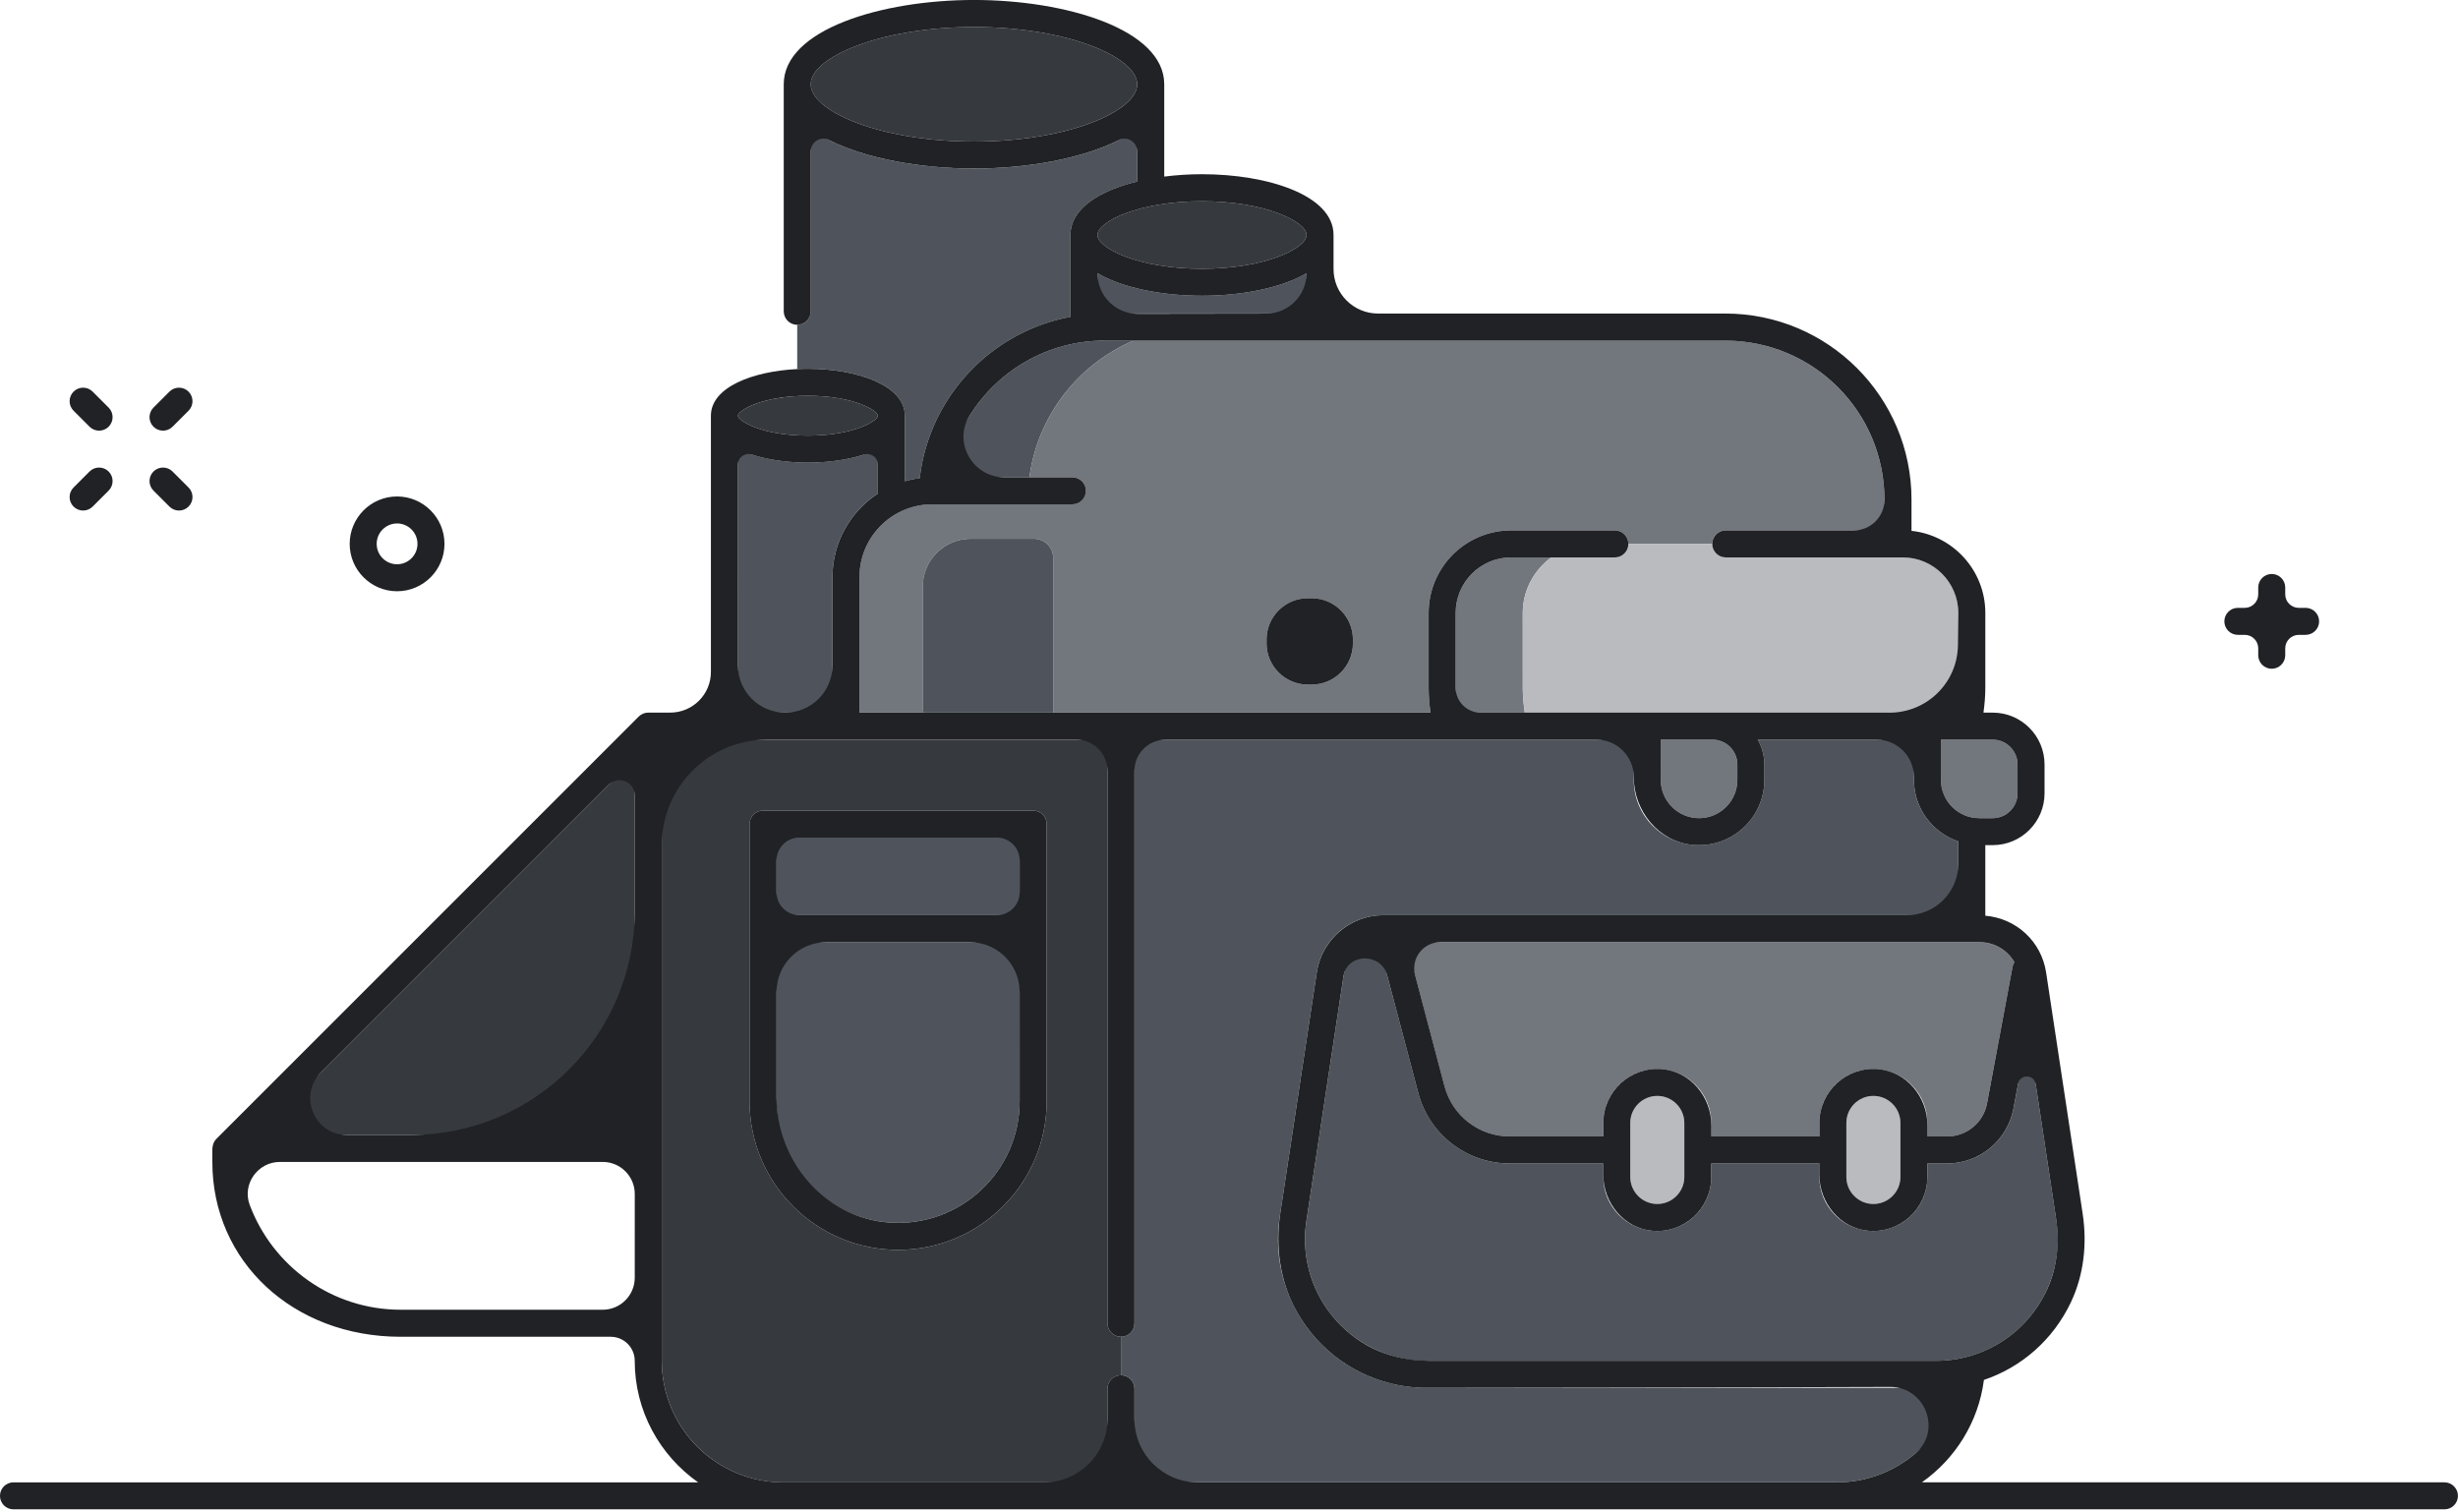 <svg height="80" viewBox="0 0 130 80" width="130" xmlns="http://www.w3.org/2000/svg"><g fill="none" fill-rule="evenodd"><path d="m47.857 21.989v3.465c.254-.073.516-.127.785-.161.499-4.296 3.769-7.752 7.973-8.534v-4.329c0-1.386 1.514-2.335 3.53-2.825v-2.778c-1.876 1.368-5.324 2.089-8.634 2.089-3.311 0-6.757-.721-8.634-2.089v9.641c0 .394-.319.714-.714.714v2.339c.188-.009.376-.016.564-.016 2.549 0 5.129.853 5.129 2.483" fill="#4f545c"/><path d="m51.511 1.429c-4.941 0-8.634 1.599-8.634 3.029 0 1.431 3.692 3.03 8.634 3.03 4.941 0 8.634-1.599 8.634-3.03 0-1.43-3.692-3.029-8.634-3.029m6.532 11.001c0 .711 2.204 1.786 5.528 1.786 3.323 0 5.528-1.075 5.528-1.786 0-.711-2.205-1.786-5.528-1.786-3.324 0-5.528 1.075-5.528 1.786" fill="#36393e"/><path d="m58.419 16.585h10.68v-2.133c-1.338.786-3.438 1.191-5.528 1.191-2.089 0-4.189-.406-5.527-1.191v2.152c.125-.005.249-.019.375-.019m-14.391 21.108v-7.166c0-1.85.957-3.477 2.401-4.421v-2.352c-.981.472-2.343.716-3.701.716-1.357 0-2.719-.244-3.701-.716v13.939z" fill="#4f545c"/><path d="m39.027 21.989c0 .271 1.272 1.054 3.701 1.054 2.429 0 3.701-.784 3.701-1.054s-1.272-1.054-3.701-1.054c-2.429 0-3.701.784-3.701 1.054" fill="#36393e"/><path d="m59.965 18.014h-1.546c-4.239 0-7.746 3.151-8.326 7.232h4.354c.429-3.259 2.585-5.993 5.519-7.232" fill="#4f545c"/><path d="m80.537 32.422c0-1.206.599-2.273 1.508-2.939h-2.117c-1.621 0-2.939 1.319-2.939 2.939v3.959c0 .447.046.884.113 1.313h3.542c-.063-.43-.106-.866-.106-1.313z" fill="#72767d"/><path d="m66.987 33.819c0-1.196.979-2.174 2.175-2.174h.217c1.196 0 2.175.979 2.175 2.174v.218c0 1.196-.979 2.175-2.175 2.175h-.217c-1.196 0-2.175-.979-2.175-2.175zm-21.531-3.291v7.166h3.382c-.017-.121-.036-.241-.036-.366v-6.293c0-1.401 1.136-2.537 2.537-2.537h3.349c.56 0 1.015.454 1.015 1.015v8.181h3.582 16.372c-.058-.431-.099-.867-.099-1.314v-3.958c0-2.409 1.96-4.368 4.369-4.368h5.481c.394 0 .714.319.714.714h4.434c0-.395.32-.714.714-.714h8.396v-1.62c0-4.643-3.777-8.42-8.42-8.42h-31.283c-2.933 1.239-5.089 3.973-5.518 7.232h2.272c.394 0 .714.319.714.714 0 .394-.32.714-.714.714h-7.409c-2.124 0-3.853 1.728-3.853 3.853z" fill="#72767d"/><path d="m54.688 28.498h-3.349c-1.401 0-2.538 1.136-2.538 2.537v6.293c0 .125.019.246.037.366h6.864v-8.181c0-.561-.454-1.015-1.015-1.015" fill="#4f545c"/><path d="m86.123 28.768c0 .394-.32.714-.714.714h-3.364c-.909.666-1.508 1.733-1.508 2.939v3.959c0 .446.044.883.106 1.313h6.984 2.944 11.874 1.013c.068-.429.113-.865.113-1.313v-3.959c0-1.621-1.319-2.939-2.939-2.939h-9.361c-.394 0-.714-.32-.714-.714z" fill="#b9bbbe"/><path d="m33.571 60.033v-19.901l-19.9 19.901z" fill="#36393e"/><path d="m60 73.456v4.951h37.143c3.079 0 5.657-2.178 6.282-5.073-.336.044-.674.073-1.017.073h-26.959c-2.291 0-4.464-.996-5.957-2.734-1.494-1.738-2.154-4.034-1.811-6.3l1.959-12.929c.267-1.759 1.751-3.036 3.531-3.036h30.401v-3.902c-1.36-.464-2.348-1.74-2.348-3.256v-2.128h-8.259c.216.392.351.836.351 1.316v.812c0 1.905-1.549 3.454-3.454 3.454s-3.455-1.549-3.455-3.454v-2.128h-26.406v30.871c0 .394-.32.714-.714.714v2.034c.394 0 .714.32.714.714" fill="#4f545c"/><path d="m39.643 43.59c0-.394.32-.714.714-.714h14.286c.394 0 .714.32.714.714v14.664c0 4.332-3.525 7.857-7.857 7.857-4.332 0-7.857-3.525-7.857-7.857zm1.786 34.819h17.143v-4.952c0-.394.32-.714.714-.714v-2.034c-.394 0-.714-.319-.714-.714v-30.871h-.908-22.664v32.857c0 3.544 2.884 6.429 6.429 6.429z" fill="#36393e"/><g fill="#4f545c"><path d="m41.071 49.836v8.416c0 3.545 2.884 6.429 6.429 6.429 3.544 0 6.429-2.884 6.429-6.429v-8.416z"/><path d="m41.071 48.408h12.858v-4.104h-12.858z"/><path d="m108.763 64.588-1.515-9.999-.754 4.036c-.316 1.69-1.792 2.916-3.511 2.916h-1.046v.714c0 1.576-1.281 2.857-2.857 2.857-1.575 0-2.857-1.281-2.857-2.857v-.714h-5.714v.714c0 1.576-1.281 2.857-2.857 2.857-1.575 0-2.857-1.281-2.857-2.857v-.714h-4.948c-2.266 0-4.254-1.53-4.834-3.721l-2.105-7.959c-.947.115-1.709.831-1.856 1.799l-1.959 12.929c-.281 1.854.259 3.733 1.481 5.154 1.223 1.422 2.999 2.237 4.874 2.237h26.959c1.875 0 3.651-.815 4.874-2.237 1.222-1.421 1.763-3.301 1.481-5.154"/></g><path d="m104.686 49.836h-30.306l2.014 7.618c.414 1.565 1.834 2.658 3.453 2.658h4.948v-.714c0-1.575 1.281-2.857 2.857-2.857 1.575 0 2.857 1.282 2.857 2.857v.714h5.714v-.714c0-1.575 1.281-2.857 2.857-2.857 1.575 0 2.857 1.282 2.857 2.857v.714h1.046c1.031 0 1.917-.736 2.106-1.749l1.351-7.229c.016-.086.051-.164.095-.235-.373-.644-1.062-1.062-1.85-1.062" fill="#72767d"/><path d="m99.081 57.969c-.788 0-1.429.641-1.429 1.429v2.857c0 .788.641 1.429 1.429 1.429.788 0 1.429-.641 1.429-1.429v-2.857c0-.788-.641-1.429-1.429-1.429m-11.429 0c-.788 0-1.429.641-1.429 1.429v2.857c0 .788.641 1.429 1.429 1.429.788 0 1.429-.641 1.429-1.429v-2.857c0-.788-.641-1.429-1.429-1.429" fill="#b9bbbe"/><path d="m103.571 39.122h-.919v2.128c0 1.116.909 2.026 2.026 2.026h.71c.726 0 1.316-.59 1.316-1.316v-1.522c0-.726-.59-1.316-1.316-1.316zm-15.737 2.128c0 1.117.909 2.026 2.026 2.026 1.117 0 2.026-.909 2.026-2.026v-.812c0-.725-.59-1.316-1.316-1.316h-2.736z" fill="#72767d"/><g fill="#202225"><path d="m69.162 36.211h.217c1.196 0 2.175-.979 2.175-2.175v-.218c0-1.196-.979-2.174-2.175-2.174h-.217c-1.196 0-2.175.979-2.175 2.174v.218c0 1.196.979 2.175 2.175 2.175"/><path d="m97.143 78.408h-33.792c-1.85 0-3.351-1.501-3.351-3.351v-1.601c0-.394-.32-.714-.714-.714s-.714.32-.714.714v1.601c0 1.85-1.5 3.351-3.351 3.351h-13.792c-3.55 0-6.429-2.878-6.429-6.429v-27.28c0-3.08 2.497-5.577 5.577-5.577h16.346c.911 0 1.649.738 1.649 1.649v29.223c0 .394.32.714.714.714s.714-.32.714-.714v-29.223c0-.911.738-1.649 1.649-1.649h22.784c1.09 0 1.974.884 1.974 1.974 0 1.804 1.316 3.416 3.11 3.592 2.059.2 3.799-1.419 3.799-3.438v-.812c0-.479-.134-.924-.351-1.316h6.286c1.091 0 1.974.884 1.974 1.974v.154c0 1.516.988 2.791 2.348 3.256v1.176c0 1.506-1.22 2.726-2.726 2.726h-27.675c-1.765 0-3.266 1.291-3.531 3.036l-1.93 12.736c-.263 1.739-.023 3.541.814 5.087 1.405 2.596 4.072 4.141 6.925 4.141 0 0 17.039-.018 24.523-.047 1.847-.007 2.744 2.306 1.339 3.506-1.122.961-2.579 1.541-4.169 1.541zm-58.116-53.835c0-.382.369-.646.734-.528.874.282 1.922.426 2.967.426 1.046 0 2.094-.144 2.968-.426.364-.118.733.146.733.529v1.534c-1.444.944-2.401 2.571-2.401 4.421v4.666c0 1.381-1.119 2.5-2.5 2.5s-2.501-1.119-2.501-2.5zm3.701-3.638c2.429 0 3.701.783 3.701 1.054 0 .271-1.272 1.054-3.701 1.054s-3.701-.783-3.701-1.054c0-.271 1.272-1.054 3.701-1.054zm49.159 19.503v.812c0 1.116-.909 2.026-2.026 2.026-1.117 0-2.026-.909-2.026-2.026v-2.128h2.736c.726 0 1.316.59 1.316 1.316zm-42.577-13.763h7.409c.394 0 .714-.32.714-.714 0-.395-.32-.714-.714-.714h-2.272-1.328c-1.664 0-2.724-1.831-1.847-3.244 1.484-2.391 4.131-3.988 7.148-3.988h1.546 31.282c4.651 0 8.42 3.77 8.42 8.42 0 .894-.725 1.62-1.62 1.62h-6.776c-.394 0-.714.32-.714.714s.32.714.714.714h9.361c1.621 0 2.939 1.319 2.939 2.939 0 0-.007.763-.02 1.711-.026 1.974-1.634 3.561-3.608 3.561h-9.373-2.943-6.985-2.34c-.726 0-1.314-.588-1.314-1.313v-3.959c0-1.624 1.316-2.939 2.939-2.939h2.116 3.364c.394 0 .714-.32.714-.714s-.32-.714-.714-.714h-5.481c-2.412 0-4.368 1.956-4.368 4.368v3.959c0 .446.04.882.098 1.313h-16.372-3.582-6.864-3.383v-7.166c0-2.128 1.725-3.853 3.853-3.853zm8.734-12.222c1.339.785 3.439 1.191 5.528 1.191s4.189-.406 5.528-1.191c0 1.179-.953 2.134-2.131 2.136-1.954.003-4.834.006-6.79.01-1.181.003-2.134-.954-2.134-2.135zm5.528-3.809c3.323 0 5.528 1.075 5.528 1.786s-2.205 1.786-5.528 1.786c-3.323 0-5.528-1.075-5.528-1.786s2.205-1.786 5.528-1.786zm-12.06-3.156c-4.941 0-8.634-1.599-8.634-3.03 0-1.43 3.692-3.029 8.634-3.029s8.634 1.599 8.634 3.029c0 1.431-3.692 3.03-8.634 3.03zm53.877 31.634c.726 0 1.316.59 1.316 1.316v1.522c0 .726-.59 1.316-1.316 1.316h-.71c-1.117 0-2.026-.909-2.026-2.026v-2.128h.919zm1.147 11.776c-.043.071-.079.149-.095.235l-1.35 7.229c-.189 1.014-1.074 1.749-2.106 1.749h-1.046v-.587c0-1.491-1.087-2.826-2.571-2.97-1.703-.166-3.143 1.174-3.143 2.843v.714h-5.714v-.587c0-1.491-1.087-2.826-2.571-2.97-1.703-.166-3.143 1.174-3.143 2.843v.714h-4.948c-1.62 0-3.038-1.091-3.452-2.658l-1.556-5.884c-.231-.876.429-1.734 1.335-1.734h28.513c.788 0 1.476.419 1.849 1.062zm-8.884 11.356v-2.857c0-.788.641-1.429 1.429-1.429.788 0 1.429.641 1.429 1.429v2.857c0 .788-.641 1.429-1.429 1.429-.788 0-1.429-.641-1.429-1.429zm-11.429 0v-2.857c0-.788.641-1.429 1.429-1.429s1.429.641 1.429 1.429v2.857c0 .788-.641 1.429-1.429 1.429s-1.429-.641-1.429-1.429zm21.442-4.914 1.075 7.096c.191 1.256.071 2.556-.45 3.715-1.074 2.388-3.392 3.827-5.883 3.827h-26.805c-1.27 0-2.537-.311-3.604-1-2.201-1.42-3.279-3.928-2.905-6.391l1.959-12.929c.001-.01.003-.019.004-.029.203-1.227 1.989-1.251 2.307-.048l1.649 6.238c.581 2.194 2.565 3.721 4.834 3.721h4.947v.587c0 1.491 1.088 2.826 2.572 2.971 1.703.166 3.142-1.174 3.142-2.844v-.714h5.714v.587c0 1.491 1.088 2.826 2.572 2.971 1.703.166 3.142-1.174 3.142-2.844v-.714h1.046c1.719 0 3.195-1.225 3.511-2.916l.243-1.299c.097-.521.849-.509.928.016zm-85.936 2.691h-3.383c-1.725 0-2.589-2.086-1.369-3.306l15.224-15.224c.506-.505 1.37-.148 1.37.568v6.121c0 6.541-5.301 11.842-11.842 11.842zm11.842 7.551c0 .936-.759 1.695-1.695 1.695h-10.684c-3.651 0-6.771-2.308-7.984-5.541-.413-1.101.422-2.277 1.599-2.277h17.07c.936 0 1.695.759 1.695 1.695zm95.714 10.824h-27.639c1.762-1.239 2.991-3.18 3.281-5.416 1.969-.666 3.654-2.105 4.605-4.119.686-1.451.857-3.094.616-4.681l-1.931-12.747c-.251-1.654-1.581-2.866-3.217-3.008v-3.732h.389c1.516 0 2.744-1.229 2.744-2.744v-1.522c0-1.516-1.228-2.744-2.744-2.744h-.486c.058-.431.098-.866.098-1.313v-3.959c0-2.252-1.713-4.11-3.904-4.342v-1.646c0-5.439-4.409-9.849-9.849-9.849h-18.365c-1.3 0-2.354-1.054-2.354-2.355v-1.801c0-2.11-3.5-3.214-6.956-3.214-.674 0-1.348.043-1.998.126v-4.884c0-2.895-5.184-4.458-10.062-4.458-4.878 0-10.062 1.563-10.062 4.458v12.01c0 .394.32.714.714.714.395 0 .714-.32.714-.714v-8.459c0-.494.516-.827.956-.604 1.963.992 4.869 1.511 7.677 1.511 2.808 0 5.714-.519 7.676-1.511.44-.223.957.111.957.604v1.596c-2.016.49-3.53 1.439-3.53 2.825v4.329c-4.204.783-7.474 4.239-7.973 8.535-.269.034-.531.088-.785.161v-3.465c0-1.63-2.58-2.483-5.129-2.483-.188 0-.376.006-.564.016-2.351.116-4.565.958-4.565 2.467v13.554c0 1.187-.962 2.15-2.15 2.15h-1.163c-.095 0-.189.019-.275.056-.086.036-.165.089-.23.154l-22.339 22.339c0 .001-.001.001-.001.001-.06.06-.104.13-.138.204-.01.022-.016.044-.024.067-.021.062-.034.124-.039.189-.001.015-.009.028-.009.044v.715c0 5.271 4.281 9.246 9.96 9.246h11.108c.702 0 1.271.569 1.271 1.271 0 2.657 1.329 5.006 3.354 6.429h-36.211c-.394 0-.714.32-.714.714s.32.714.714.714h40.714 17.857 37.857 32.143c.394 0 .714-.32.714-.714s-.32-.714-.714-.714zm-120.663-55.627c.183 0 .366-.07.505-.209l.845-.845c.279-.279.279-.731 0-1.01-.279-.279-.731-.279-1.01 0l-.845.845c-.279.279-.279.731 0 1.01.139.139.322.209.505.209m-4.226 4.226c.183 0 .366-.07.505-.209l.845-.846c.279-.279.279-.731 0-1.01-.279-.279-.731-.279-1.01 0l-.845.846c-.279.279-.279.731 0 1.01.139.139.322.209.505.209m4.566-.209c.139.139.322.209.505.209.183 0 .366-.07.505-.209.279-.279.279-.731 0-1.01l-.845-.846c-.279-.279-.731-.279-1.01 0-.279.279-.279.731 0 1.01zm-4.226-4.226c.139.139.322.209.505.209s.366-.07.505-.209c.279-.279.279-.731 0-1.01l-.845-.845c-.279-.279-.731-.279-1.01 0-.279.279-.279.731 0 1.01zm16.265 5.118c.595 0 1.079.484 1.079 1.079 0 .594-.484 1.079-1.079 1.079s-1.079-.484-1.079-1.079c0-.595.484-1.079 1.079-1.079m0 3.586c1.383 0 2.507-1.125 2.507-2.507 0-1.382-1.124-2.507-2.507-2.507-1.382 0-2.507 1.125-2.507 2.507 0 1.382 1.125 2.507 2.507 2.507m97.356 2.306h.364c.394 0 .714.32.714.714v.365c0 .394.32.714.714.714.394 0 .714-.32.714-.714v-.365c0-.394.32-.714.714-.714h.364c.394 0 .714-.319.714-.714s-.32-.714-.714-.714h-.364c-.394 0-.714-.32-.714-.714v-.364c0-.394-.32-.714-.714-.714-.394 0-.714.32-.714.714v.364c0 .394-.32.714-.714.714h-.364c-.394 0-.714.319-.714.714s.32.714.714.714"/><path d="m52.72 48.408h-10.441c-.667 0-1.209-.541-1.209-1.208v-1.688c0-.667.541-1.209 1.209-1.209h10.441c.667 0 1.208.541 1.208 1.209v1.688c0 .667-.541 1.208-1.208 1.208zm1.208 9.845c0 3.691-3.126 6.665-6.869 6.414-3.413-.229-5.989-3.221-5.989-6.641v-5.558c0-1.454 1.179-2.631 2.631-2.631h7.595c1.453 0 2.631 1.178 2.631 2.631zm.714-15.378h-14.286c-.394 0-.714.32-.714.714v14.664c0 4.333 3.525 7.857 7.857 7.857 4.333 0 7.857-3.524 7.857-7.857v-14.664c0-.394-.319-.714-.714-.714z"/></g></g></svg>